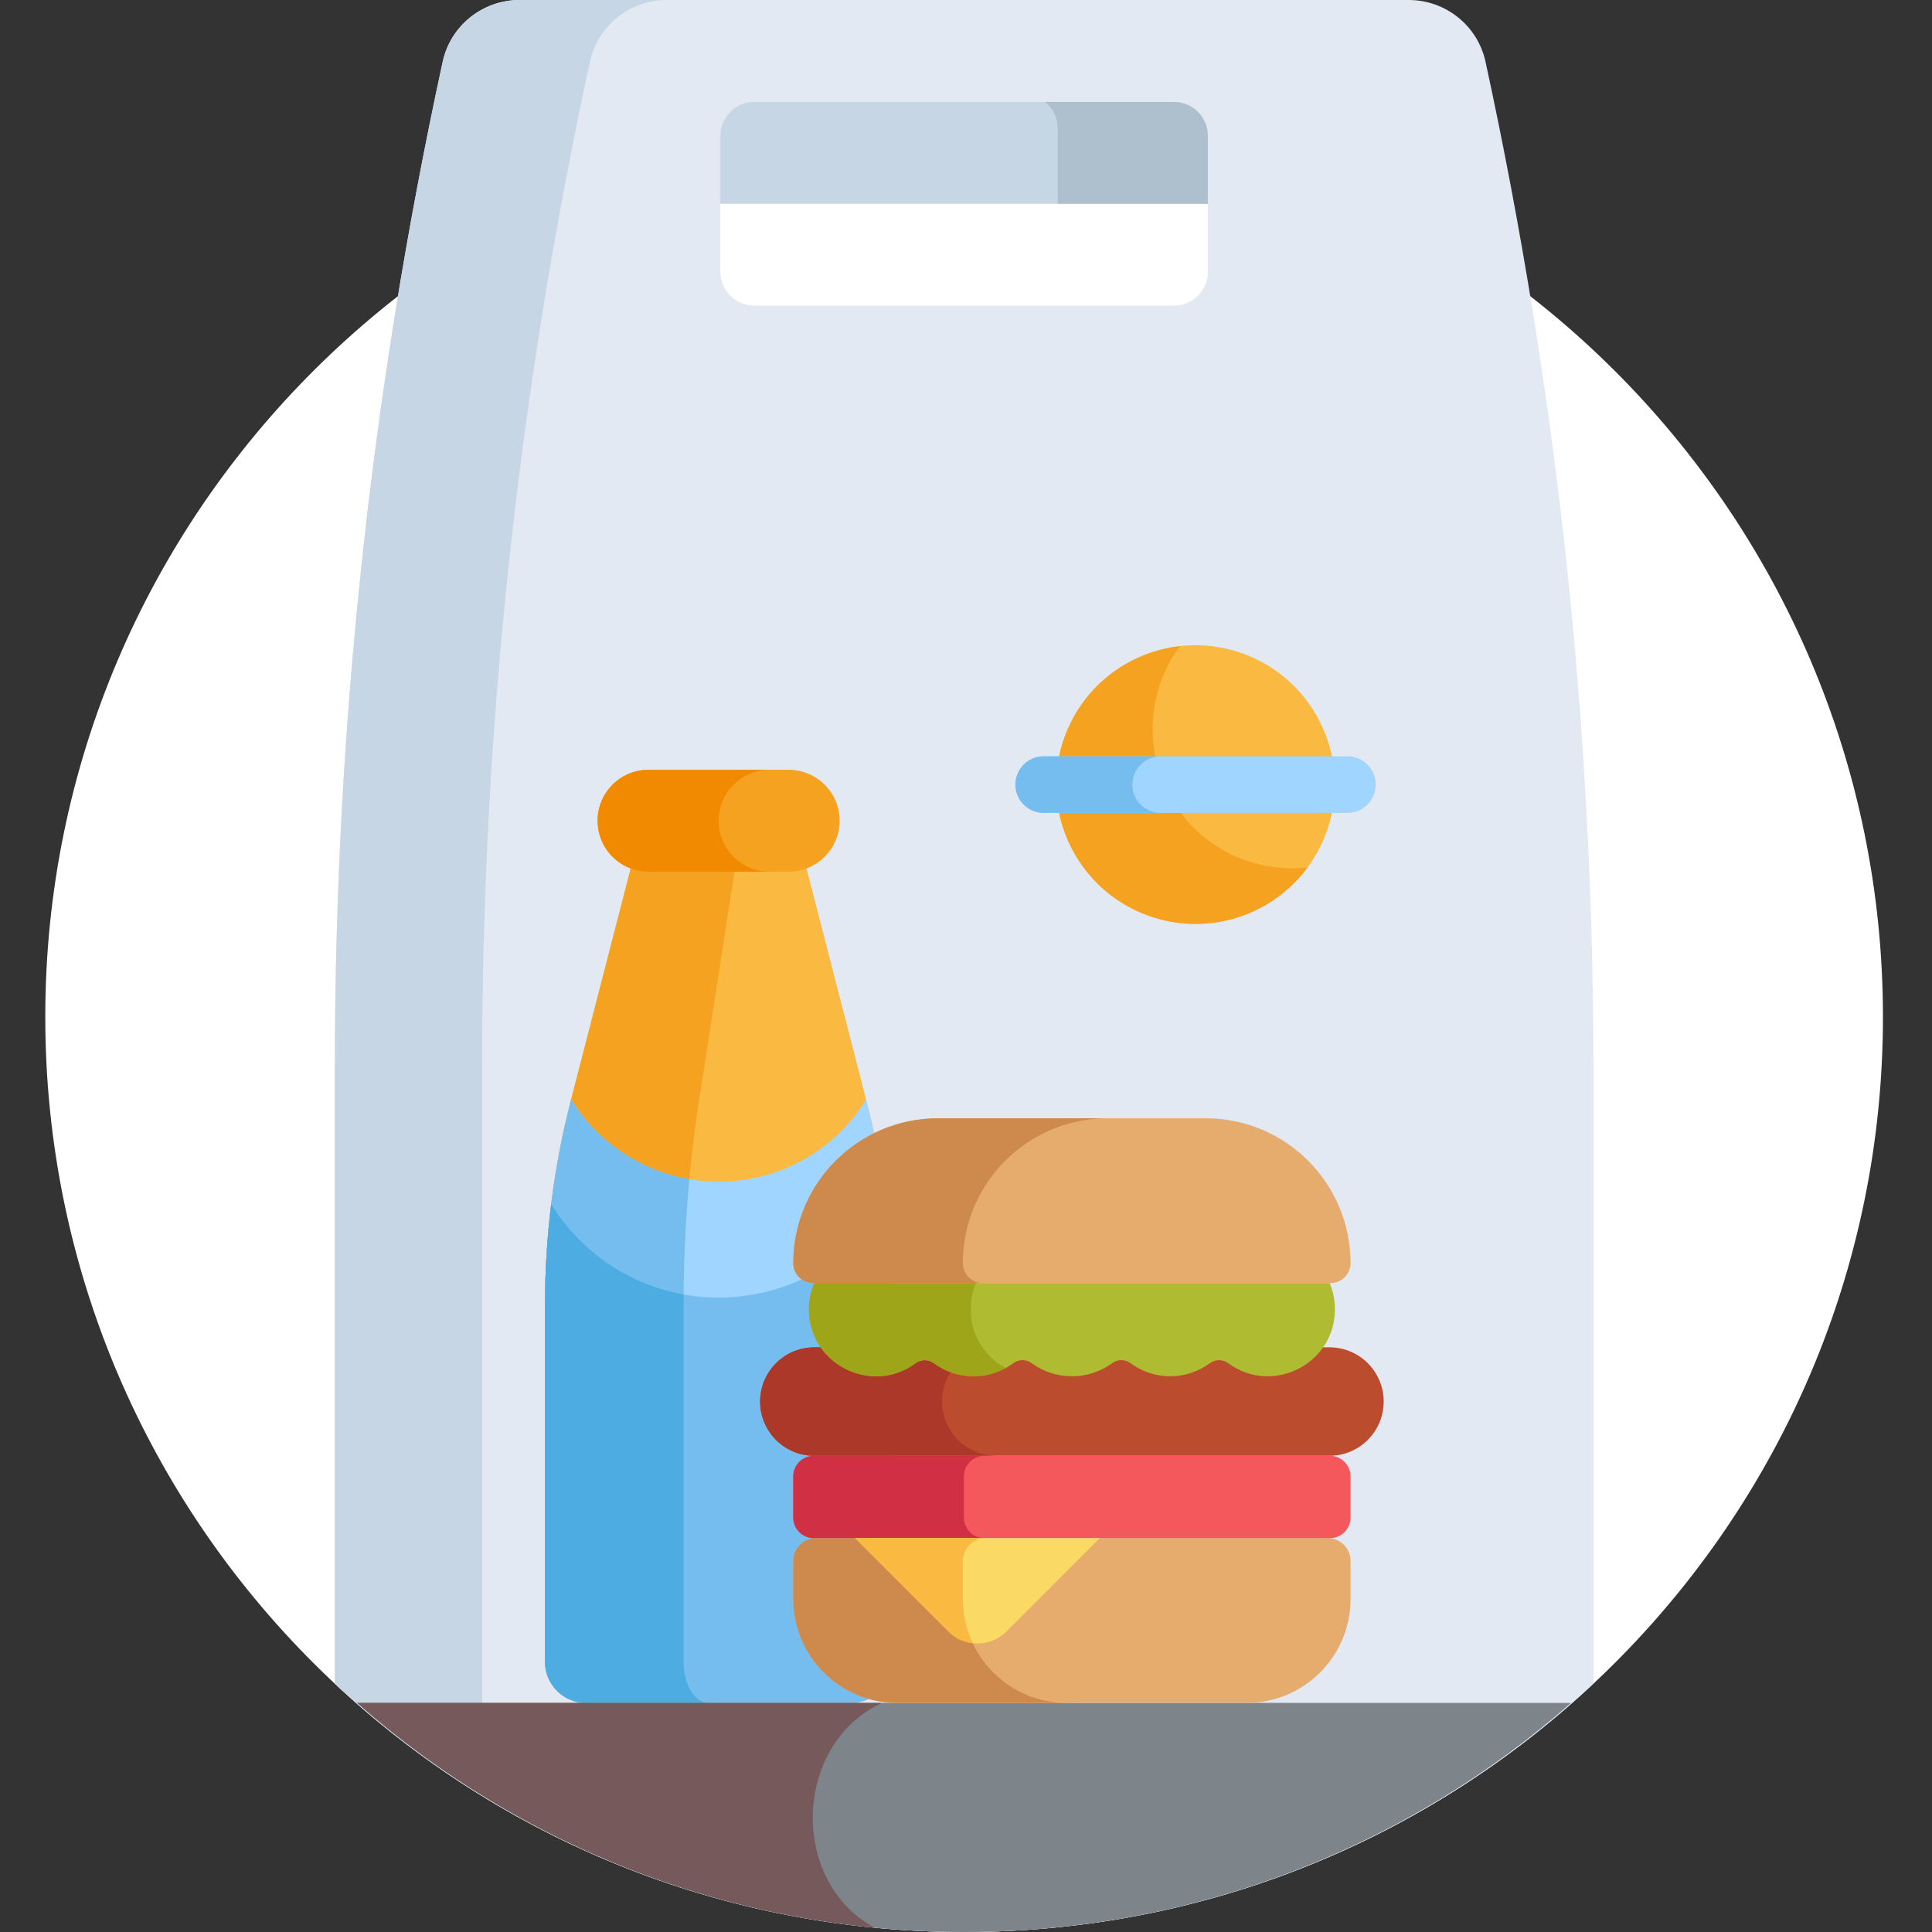 <svg width="350" height="350" viewBox="0 0 350 350" fill="none" xmlns="http://www.w3.org/2000/svg">
<rect x="0" y="0" width="350" height="350" fill="#333333" stroke="none"/>
<g clip-path="url(#clip0)">
<path d="M341.113 184.229C341.113 92.675 266.588 18.457 174.658 18.457C82.728 18.457 8.203 92.675 8.203 184.229C8.203 275.782 82.728 350 174.658 350C266.588 350 341.113 275.782 341.113 184.229Z" fill="white"/>
<path d="M214.024 17.09H135.293C131.888 17.09 129.127 19.84 129.127 23.232V36.914H220.189V23.232C220.189 19.84 217.428 17.09 214.024 17.09Z" fill="#C7D6E5"/>
<path d="M214.024 17.09H185.887V17.111C189.086 17.338 191.614 19.987 191.614 23.232V36.914H220.189V23.232C220.189 19.84 217.428 17.09 214.024 17.09Z" fill="#AEBFCE"/>
<path d="M255.197 0C246.273 0 103.062 0 94.12 0C87.415 0 81.617 4.657 80.199 11.186C67.211 71.006 60.664 132.035 60.664 193.238V305.014C90.451 332.905 130.548 350 174.658 350C218.769 350 258.868 332.905 288.653 305.014V193.238C288.653 132.035 282.103 71.006 269.117 11.186C267.699 4.657 261.902 0 255.197 0V0ZM218.817 49.229C218.817 52.621 216.056 55.371 212.651 55.371H136.665C133.261 55.371 130.5 52.621 130.5 49.229V24.599C130.5 21.207 133.261 18.457 136.665 18.457H212.651C216.056 18.457 218.817 21.207 218.817 24.599V49.229Z" fill="#E2E9F2"/>
<path d="M87.337 193.238C87.337 132.035 93.887 71.006 106.876 11.186C108.291 4.657 114.088 0 120.793 0C106.502 0 96.304 0 94.12 0C87.415 0 81.617 4.657 80.199 11.186C67.214 71.006 60.664 132.035 60.664 193.238V305.014C68.824 312.653 77.761 319.479 87.34 325.369V193.238H87.337Z" fill="#C7D6E5"/>
<path d="M156.946 199.358L145.905 156.543C121.164 156.543 139.191 156.543 114.459 156.543L103.418 199.358C100.309 211.412 98.737 223.808 98.737 236.254V301.051C98.737 305.163 102.069 308.496 106.181 308.496H154.182C158.295 308.496 161.627 305.163 161.627 301.051V236.254C161.627 223.808 160.054 211.412 156.946 199.358Z" fill="#FAB941"/>
<path d="M123.835 301.051V236.254C123.835 223.808 124.78 211.412 126.646 199.358L133.282 156.543C127.92 156.543 132.243 156.543 114.459 156.543L103.418 199.358C100.309 211.412 98.737 223.808 98.737 236.254V301.051C98.737 305.163 102.072 308.496 106.181 308.496H128.307C125.837 308.496 123.835 305.163 123.835 301.051Z" fill="#F6A221"/>
<path d="M156.903 199.19C144.575 219.028 115.778 219.009 103.463 199.19L103.418 199.358C100.309 211.412 98.737 223.808 98.737 236.254V301.051C98.737 305.163 102.072 308.496 106.181 308.496H154.182C158.295 308.496 161.627 305.163 161.627 301.051V236.254C161.627 223.808 160.054 211.412 156.946 199.358L156.903 199.19Z" fill="#A0D5FF"/>
<path d="M123.835 301.051V236.254C123.835 228.662 124.19 221.089 124.889 213.602C115.85 212.066 108.123 206.688 103.463 199.19L103.418 199.358C100.328 211.34 98.737 223.733 98.737 236.254V301.051C98.737 304.391 100.937 307.217 103.97 308.162C104.667 308.378 105.412 308.496 106.184 308.496H128.31C125.837 308.496 123.835 305.163 123.835 301.051Z" fill="#75BDEF"/>
<path d="M99.855 218.16C99.116 224.157 98.737 230.2 98.737 236.254V301.051C98.737 305.163 102.069 308.496 106.181 308.496H154.182C158.295 308.496 161.627 305.163 161.627 301.051V236.254C161.627 230.2 161.248 224.157 160.508 218.16C146.567 240.673 113.837 240.734 99.855 218.16Z" fill="#75BDEF"/>
<path d="M123.835 301.051V236.254C123.835 235.672 123.848 235.087 123.851 234.505C113.722 232.686 105.081 226.595 99.855 218.16C99.113 224.179 98.737 230.238 98.737 236.254V301.051C98.737 304.391 100.937 307.217 103.968 308.162C104.667 308.378 105.412 308.496 106.181 308.496H128.307C125.837 308.496 123.835 305.163 123.835 301.051Z" fill="#4DADE2"/>
<path d="M174.658 350C216.806 350 255.282 334.323 284.607 308.496H64.709C94.034 334.32 132.51 350 174.658 350Z" fill="#7D858A"/>
<path d="M159.777 308.496H64.709C90.232 330.972 122.689 345.757 158.46 349.215C142.93 340.868 143.677 315.959 159.777 308.496Z" fill="#765A5B"/>
<path d="M238.438 129.512C231.469 117.439 216.032 113.303 203.959 120.272C191.887 127.242 187.751 142.679 194.72 154.751C201.692 166.824 217.129 170.96 229.202 163.99C241.274 157.021 245.41 141.584 238.438 129.512Z" fill="#FAB941"/>
<path d="M212.192 144.674C207.014 135.704 207.97 124.884 213.749 117.052C210.397 117.431 207.07 118.483 203.965 120.275C191.892 127.245 187.756 142.682 194.726 154.754C201.698 166.826 217.135 170.963 229.207 163.993C232.312 162.201 234.887 159.843 236.887 157.133C227.218 158.223 217.367 153.64 212.192 144.674Z" fill="#F6A221"/>
<path d="M244.102 147.264H189.073C186.239 147.264 183.946 144.967 183.946 142.137C183.946 139.304 186.239 137.01 189.073 137.01H244.102C246.932 137.01 249.229 139.304 249.229 142.137C249.229 144.967 246.932 147.264 244.102 147.264Z" fill="#A0D5FF"/>
<path d="M205.137 142.137C205.137 139.304 207.431 137.01 210.264 137.01H189.073C186.239 137.01 183.946 139.304 183.946 142.137C183.946 144.967 186.239 147.264 189.073 147.264H210.264C207.431 147.264 205.137 144.967 205.137 142.137Z" fill="#75BDEF"/>
<path d="M152.108 148.682C152.108 143.584 147.977 139.453 142.879 139.453H117.487C112.39 139.453 108.259 143.584 108.259 148.682C108.259 153.779 112.39 157.91 117.487 157.91H142.879C147.977 157.91 152.108 153.779 152.108 148.682Z" fill="#F6A221"/>
<path d="M130.182 148.682C130.182 143.584 134.315 139.453 139.41 139.453H117.487C112.39 139.453 108.259 143.584 108.259 148.682C108.259 153.779 112.39 157.91 117.487 157.91H139.41C134.315 157.91 130.182 153.779 130.182 148.682Z" fill="#F28A00"/>
<path d="M240.841 244.078H147.528C142.102 244.078 137.701 248.478 137.701 253.904C137.701 259.33 142.099 263.731 147.528 263.731H240.841C246.267 263.731 250.668 259.33 250.668 253.904C250.668 248.478 246.267 244.078 240.841 244.078Z" fill="#BC4C2E"/>
<path d="M170.658 253.904C170.658 248.478 175.056 244.078 180.485 244.078H147.528C142.102 244.078 137.701 248.478 137.701 253.904C137.701 259.33 142.102 263.731 147.528 263.731H180.485C175.059 263.731 170.658 259.33 170.658 253.904Z" fill="#AB3829"/>
<path d="M240.542 278.653H147.83C145.549 278.653 143.704 280.5 143.704 282.778V289.676C143.704 300.071 152.129 308.496 162.522 308.496H225.845C236.24 308.496 244.665 300.071 244.665 289.676V282.778C244.665 280.498 242.82 278.653 240.542 278.653Z" fill="#E6AC6D"/>
<path d="M240.927 278.653H147.44C145.376 278.653 143.704 276.978 143.704 274.914V267.469C143.704 265.405 145.376 263.731 147.44 263.731H240.927C242.993 263.731 244.665 265.405 244.665 267.469V274.914C244.665 276.978 242.993 278.653 240.927 278.653Z" fill="#F5585C"/>
<path d="M174.618 274.914V267.469C174.618 265.405 176.29 263.731 178.354 263.731H147.44C145.376 263.731 143.704 265.405 143.704 267.469V274.914C143.704 276.978 145.376 278.653 147.44 278.653H178.354C176.29 278.653 174.618 276.978 174.618 274.914Z" fill="#D13044"/>
<path d="M143.704 228.836C143.704 214.339 155.453 202.587 169.95 202.587H218.419C232.916 202.587 244.665 214.339 244.665 228.836C244.665 230.822 243.058 232.433 241.071 232.433H147.298C145.312 232.433 143.704 230.822 143.704 228.836Z" fill="#E6AC6D"/>
<path d="M174.423 289.676V282.778C174.423 280.498 176.271 278.653 178.549 278.653H147.83C145.552 278.653 143.704 280.498 143.704 282.778V289.676C143.704 300.071 152.129 308.496 162.524 308.496H193.243C182.848 308.496 174.423 300.071 174.423 289.676Z" fill="#CE8A4D"/>
<path d="M174.423 228.836C174.423 214.339 186.175 202.587 200.672 202.587H169.95C155.453 202.587 143.704 214.339 143.704 228.836C143.704 230.822 145.312 232.433 147.298 232.433H178.017C176.033 232.433 174.423 230.822 174.423 228.836Z" fill="#CE8A4D"/>
<path d="M240.873 232.433H147.496C146.967 233.677 146.636 235.044 146.556 236.513C145.998 246.836 157.713 252.98 165.862 246.956C166.848 246.225 168.207 246.225 169.195 246.956C173.467 250.115 179.291 250.118 183.569 246.956C184.554 246.225 185.913 246.225 186.901 246.956C191.091 250.054 197.113 250.177 201.468 246.956C202.453 246.225 203.812 246.225 204.8 246.956C209.073 250.115 214.897 250.118 219.175 246.956C220.16 246.225 221.522 246.225 222.507 246.956C230.654 252.98 242.371 246.839 241.813 236.513C241.733 235.044 241.402 233.677 240.873 232.433Z" fill="#AFBC31"/>
<path d="M175.865 236.515C175.945 235.044 176.276 233.677 176.805 232.433H147.496C146.967 233.677 146.636 235.044 146.556 236.515C145.998 246.836 157.713 252.98 165.862 246.956C166.848 246.227 168.207 246.227 169.195 246.956C173.024 249.787 178.098 250.075 182.188 247.829C178.346 245.744 175.587 241.645 175.865 236.515Z" fill="#9FA519"/>
<path d="M154.922 278.653L171.846 295.577C174.722 298.453 179.43 298.453 182.306 295.577L199.23 278.653H154.922Z" fill="#FAD964"/>
<path d="M176.207 297.678C175.064 295.248 174.423 292.538 174.423 289.676V282.778C174.423 280.498 176.271 278.653 178.549 278.653H154.922L171.846 295.577C173.064 296.795 174.61 297.491 176.207 297.678Z" fill="#FAB941"/>
</g>
<defs>
<clipPath id="clip0">
<rect width="350" height="350" fill="white"/>
</clipPath>
</defs>
</svg>
